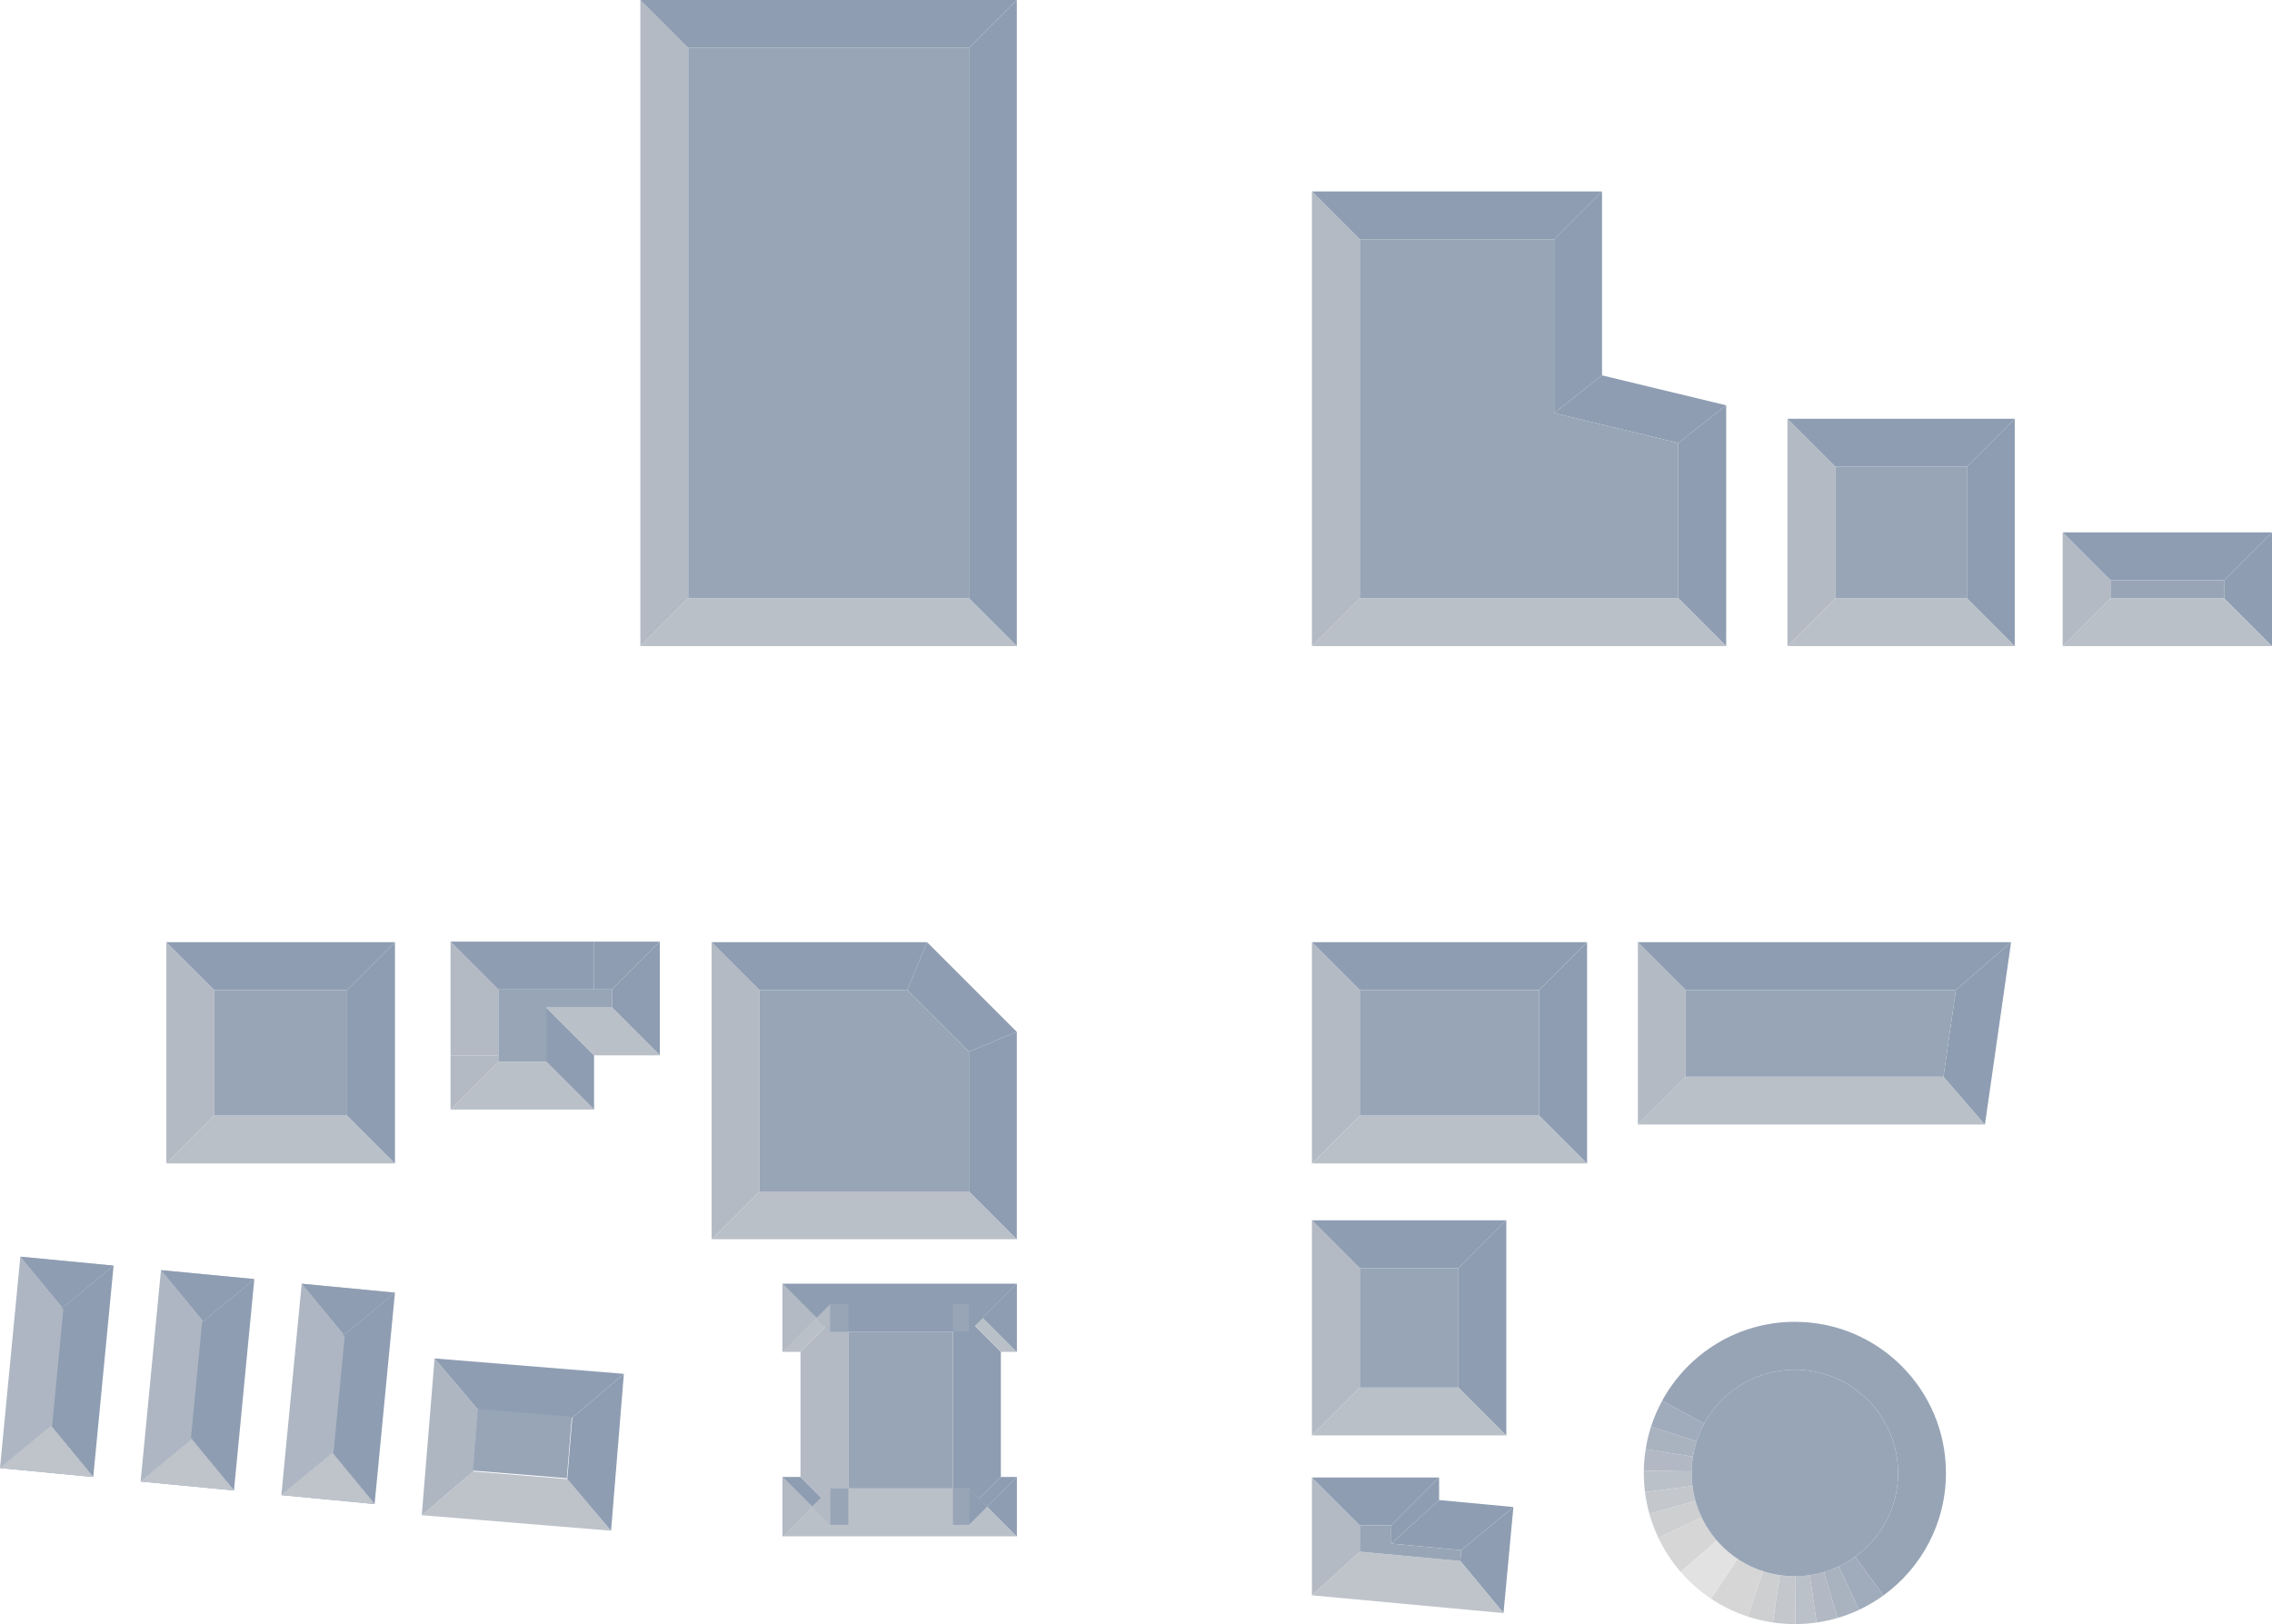 <svg version="1.1" xmlns="http://www.w3.org/2000/svg" xmlns:xlink="http://www.w3.org/1999/xlink" width="189.9" height="135.747" viewBox="0,0,189.9,135.747"><g transform="translate(-149.248,-100.552)"><g data-paper-data="{&quot;isPaintingLayer&quot;:true}" fill-rule="nonzero" stroke="none" stroke-linecap="butt" stroke-linejoin="miter" stroke-miterlimit="10" stroke-dasharray="" stroke-dashoffset="0" style="mix-blend-mode: normal"><g stroke-width="1"><g fill="#8e9db2"><path d="M234.235,100.552h-31.464z"/></g><g fill="#bac0c8"><path d="M230.235,150.552l4,4h-31.464l4,-4h23.464"/></g><g fill="#b3bac4"><path d="M206.771,150.552l-4,4v-54l4,4v46"/></g><g fill="#8e9db2"><path d="M206.771,104.552l-4,-4h31.464l-4,4h-23.464"/></g><g fill="#8e9db2"><path d="M230.235,104.552l4,-4v54l-4,-4v-46"/></g><g fill="#98a5b7"><path d="M206.771,104.552h23.464v46h-23.464z"/></g></g><g stroke-width="1"><g fill="#8e9db2"><path d="M283.15,131.926l10.377,2.502z"/></g><g fill="#8e9db2"><path d="M258.904,116.554h24.246z"/></g><g fill="#8e9db2"><path d="M289.527,137.578l4,-3.15v20.124l-4,-4v-12.974"/></g><g fill="#bac0c8"><path d="M289.527,150.552l4,4h-34.623l4,-4h26.623"/></g><g fill="#b3bac4"><path d="M262.904,150.552l-4,4v-37.998l4,4v29.998"/></g><g fill="#8e9db2"><path d="M262.904,120.554l-4,-4h24.246l-4,4h-16.246"/></g><g fill="#8e9db2"><path d="M279.15,135.076l4,-3.15l10.377,2.502l-4,3.15l-10.377,-2.502"/></g><g fill="#8e9db2"><path d="M279.15,120.554l4,-4v15.372l-4,3.15v-14.522"/></g><g fill="#98a5b7"><path d="M279.15,120.554v14.522l10.377,2.502v12.974h-26.623v-29.998h16.246"/></g></g><g stroke-width="1"><g><g><path d="M299.269,215.035v-4c6.975,0 12.627,5.661 12.627,12.636c0,4.215 -2.063,7.946 -5.235,10.24l-2.343,-3.244c2.167,-1.567 3.579,-4.118 3.578,-6.996c0.003,-4.763 -3.868,-8.639 -8.627,-8.636" fill="#97a4b6"/><path d="M304.318,230.667l2.343,3.244c-0.633,0.457 -1.31,0.857 -2.023,1.193l-1.702,-3.621c0.487,-0.229 0.95,-0.502 1.382,-0.816" fill="#a0abbb"/><path d="M302.936,231.484l1.702,3.621c-0.58,0.272 -1.183,0.502 -1.807,0.686l-1.129,-3.839c0.426,-0.126 0.838,-0.282 1.234,-0.468" fill="#a9b2bf"/><path d="M301.701,231.951l1.129,3.839c-0.566,0.166 -1.149,0.293 -1.746,0.379l-0.576,-3.958c0.408,-0.058 0.807,-0.145 1.193,-0.26" fill="#b2b9c4"/><path d="M300.509,232.211l0.576,3.958c-0.581,0.084 -1.175,0.128 -1.779,0.13l-0.012,-4c0.412,-0.001 0.818,-0.031 1.215,-0.088" fill="#bbc1c8"/><path d="M299.294,232.299l0.012,4c-0.012,0 -0.024,0 -0.036,0c-0.627,0 -1.243,-0.046 -1.845,-0.134l0.585,-3.957c0.411,0.06 0.832,0.091 1.26,0.091c0.007,0 0.016,0 0.024,0" fill="#c4c8cd"/><path d="M298.009,232.208l-0.585,3.957c-0.712,-0.104 -1.406,-0.268 -2.074,-0.486l1.243,-3.803c0.456,0.15 0.93,0.261 1.416,0.332" fill="#cdcfd1"/><path d="M296.593,231.876l-1.243,3.803c-1.107,-0.36 -2.146,-0.87 -3.095,-1.505l2.223,-3.327c0.648,0.434 1.359,0.782 2.115,1.029" fill="#d6d6d6"/><path d="M294.478,230.847l-2.223,3.327c-0.944,-0.632 -1.798,-1.388 -2.539,-2.244l3.027,-2.616c0.506,0.585 1.09,1.101 1.735,1.533" fill="#e2e2e2"/><path d="M292.743,229.314l-3.027,2.616c-0.74,-0.854 -1.366,-1.81 -1.857,-2.843l3.614,-1.717c0.336,0.706 0.764,1.359 1.27,1.944" fill="#d6d6d6"/><path d="M291.473,227.37l-3.614,1.717c-0.304,-0.64 -0.556,-1.309 -0.75,-2.002l3.852,-1.083c0.132,0.474 0.304,0.932 0.512,1.368" fill="#cdcfd1"/><path d="M290.961,226.002l-3.852,1.083c-0.166,-0.591 -0.289,-1.198 -0.367,-1.819l3.968,-0.506c0.053,0.425 0.137,0.84 0.251,1.242" fill="#c4c8cd"/><path d="M290.71,224.76l-3.968,0.506c-0.066,-0.522 -0.1,-1.055 -0.1,-1.595c0,-0.065 0,-0.132 0.001,-0.197l4,0.063c0,0.045 -0.001,0.09 -0.001,0.135c0,0.368 0.023,0.732 0.068,1.088" fill="#bbc1c8"/><path d="M290.643,223.536l-4,-0.063c0.009,-0.611 0.062,-1.213 0.156,-1.801l3.95,0.634c-0.064,0.402 -0.099,0.812 -0.106,1.23" fill="#b2b9c4"/><path d="M290.749,222.307l-3.95,-0.634c0.102,-0.645 0.253,-1.272 0.449,-1.881l3.808,1.229c-0.134,0.416 -0.237,0.845 -0.307,1.286" fill="#a9b2bf"/><path d="M291.056,221.022l-3.808,-1.229c0.243,-0.756 0.556,-1.48 0.93,-2.166l3.513,1.915c-0.255,0.468 -0.469,0.963 -0.635,1.48" fill="#a0abbb"/><path d="M291.692,219.541l-3.513,-1.915c2.142,-3.926 6.305,-6.591 11.09,-6.591v4c-3.265,-0.002 -6.112,1.823 -7.577,4.506" fill="#97a4b6"/></g></g><g fill="#98a5b7"><path d="M299.269,215.035c4.759,-0.003 8.629,3.873 8.627,8.636c0.002,4.763 -3.865,8.63 -8.627,8.628c-4.762,0.002 -8.629,-3.865 -8.627,-8.628c-0.002,-4.763 3.868,-8.639 8.627,-8.636z"/></g></g><g stroke-width="1"><g fill="#8e9db2"><path d="M258.904,179.302h22.995z"/></g><g fill="#bac0c8"><path d="M277.899,193.796l4,4h-22.995l4,-4h14.995"/></g><g fill="#b3bac4"><path d="M262.904,193.796l-4,4v-18.494l4,4v10.494"/></g><g fill="#8e9db2"><path d="M262.904,183.302l-4,-4h22.995l-4,4h-14.995"/></g><g fill="#8e9db2"><path d="M277.899,183.302l4,-4v18.494l-4,-4v-10.494"/></g><g fill="#98a5b7"><path d="M262.904,183.302h14.995v10.494h-14.995z"/></g></g><g stroke-width="1"><g fill="#8e9db2"><path d="M317.647,135.553h-18.999z"/></g><g fill="#bac0c8"><path d="M313.647,150.552l4,4h-18.999l4,-4h10.999"/></g><g fill="#b3bac4"><path d="M302.648,150.552l-4,4v-18.999l4,4v10.999"/></g><g fill="#8e9db2"><path d="M302.648,139.553l-4,-4h18.999l-4,4h-10.999"/></g><g fill="#8e9db2"><path d="M313.647,139.553l4,-4v18.999l-4,-4v-10.999"/></g><g fill="#98a5b7"><path d="M302.648,139.553h10.999v10.999h-10.999z"/></g></g><g stroke-width="1"><g fill="#8e9db2"><path d="M339.148,145.047h-17.496z"/></g><g fill="#bac0c8"><path d="M335.148,150.552l4,4h-17.496l4,-4h9.496"/></g><g fill="#b3bac4"><path d="M325.652,150.552l-4,4v-9.505l4,4v1.505"/></g><g fill="#8e9db2"><path d="M325.652,149.047l-4,-4h17.496l-4,4h-9.496"/></g><g fill="#8e9db2"><path d="M335.148,149.047l4,-4v9.505l-4,-4v-1.505"/></g><g fill="#98a5b7"><path d="M325.652,149.047h9.496v1.505h-9.496z"/></g></g><g stroke-width="1"><g fill="#8e9db2"><path d="M198.901,179.256h5.499z"/></g><g fill="#8e9db2"><path d="M186.904,179.256h11.997z"/></g><g fill="#8e9db2"><path d="M194.901,184.761l4,4v4.535l-4,-4v-4.535"/></g><g fill="#bac0c8"><path d="M194.901,189.296l4,4h-11.997l4,-4h3.997"/></g><g fill="#8e9db2"><path d="M200.4,183.256l4,-4v9.505l-4,-4v-1.505"/></g><g fill="#b3bac4"><path d="M190.904,188.761h-4v-9.505l4,4v5.505"/></g><g fill="#8e9db2"><path d="M190.904,183.256l-4,-4h11.997v4h-7.997"/></g><g fill="#8e9db2"><path d="M198.901,183.256v-4h5.499l-4,4h-1.499"/></g><g fill="#b3bac4"><path d="M190.904,189.296l-4,4v-4.535h4v0.535"/></g><g fill="#bac0c8"><path d="M200.4,184.761l4,4h-5.499l-4,-4h5.499"/></g><g fill="#98a5b7"><path d="M200.4,183.256v1.505h-5.499v4.535h-3.997v-0.535v-5.505h7.997h1.499"/></g></g><g stroke-width="1"><g fill="#8e9db2"><path d="M286.147,179.302h31.194z"/></g><g fill="#bac0c8"><path d="M311.687,190.547l3.467,4h-29.007l4,-4h21.54"/></g><g fill="#b3bac4"><path d="M290.147,190.547l-4,4v-15.245l4,4v7.245"/></g><g fill="#8e9db2"><path d="M290.147,183.302l-4,-4h31.194l-4.615,4h-22.579"/></g><g fill="#8e9db2"><path d="M312.726,183.302l4.615,-4l-2.187,15.245l-3.467,-4l1.039,-7.245"/></g><g fill="#98a5b7"><path d="M312.726,183.302l-1.039,7.245h-21.54v-7.245h22.579"/></g></g><g stroke-width="1"><g fill="#8e9db2"><path d="M275.149,202.549h-16.245z"/></g><g fill="#bac0c8"><path d="M271.149,216.53l4,4h-16.245l4,-4h8.245"/></g><g fill="#b3bac4"><path d="M262.904,216.53l-4,4v-17.981l4,4v9.981"/></g><g fill="#8e9db2"><path d="M262.904,206.549l-4,-4h16.245l-4,4h-8.245"/></g><g fill="#8e9db2"><path d="M271.149,206.549l4,-4v17.981l-4,-4v-9.981"/></g><g fill="#98a5b7"><path d="M262.904,206.549h8.245v9.981h-8.245z"/></g></g><g stroke-width="1"><g fill="#8e9db2"><path d="M269.533,225.931l6.21,0.585z"/></g><g fill="#8e9db2"><path d="M258.904,224.05h10.629z"/></g><g fill="#8e9db2"><path d="M271.388,230.123l4.355,-3.607l-0.828,8.864l-3.611,-4.351l0.084,-0.906"/></g><g fill="#bfc4ca"><path d="M271.304,231.029l3.611,4.351l-16.011,-1.484l4,-3.647l8.4,0.78"/></g><g fill="#b3bac4"><path d="M262.904,230.249l-4,3.647v-9.846l4,4v2.199"/></g><g fill="#8e9db2"><path d="M262.904,228.05l-4,-4h10.629l-4,4h-2.629"/></g><g fill="#8e9db2"><path d="M265.533,229.571l4,-3.64l6.21,0.585l-4.355,3.607l-5.855,-0.552"/></g><g fill="#8e9db2"><path d="M265.533,228.05l4,-4v1.881l-4,3.64v-1.521"/></g><g fill="#98a5b7"><path d="M265.533,228.05v1.521l5.855,0.552l-0.084,0.906l-8.4,-0.78v-2.199h2.629"/></g></g><g stroke-width="1"><g fill="#8e9db2"><path d="M234.235,186.799l-7.497,-7.497z"/></g><g fill="#8e9db2"><path d="M208.729,179.302h18.009z"/></g><g fill="#bac0c8"><path d="M230.235,200.133l4,4h-25.506l4,-4h17.506"/></g><g fill="#b3bac4"><path d="M212.729,200.133l-4,4v-24.831l4,4v16.831"/></g><g fill="#8e9db2"><path d="M212.729,183.302l-4,-4h18.009l-1.657,4h-12.352"/></g><g fill="#8e9db2"><path d="M230.235,188.456l4,-1.657v17.334l-4,-4v-11.677"/></g><g fill="#8e9db2"><path d="M225.081,183.302l1.657,-4l7.497,7.497l-4,1.657l-5.154,-5.154"/></g><g fill="#98a5b7"><path d="M225.081,183.302l5.154,5.154v11.677h-17.506v-16.831h12.352"/></g></g><g><g fill="#98a5b7" stroke-width="1"><path d="M176.975,221.761l0.934,-9.704l0.17,0.016l-0.934,9.704z"/></g><g fill="#bfc4cb" stroke-width="1"><path d="M174.466,207.85l7.794,0.747l-4.365,3.599l0.17,0.017l-3.599,-4.363"/></g><g fill="#8e9db2" stroke-width="1"><path d="M180.559,226.264l-7.794,-0.747l4.365,-3.6l-0.169,-0.016l3.598,4.363"/></g><g fill="#8e9db2" stroke-width="1"><path d="M174.466,207.85l7.794,0.747z"/></g><g fill="#a3aebc" stroke-width="1"><path d="M172.765,225.517l1.701,-17.667z"/></g><g fill="#8e9db2" stroke-width="1"><path d="M177.895,212.196l4.365,-3.599l-1.701,17.667l-3.598,-4.363l0.934,-9.705"/></g><g fill="#adb6c2" stroke-width="1"><path d="M177.13,221.917l-4.365,3.6l1.701,-17.667l3.599,4.363l-0.935,9.704"/></g><g fill="#8e9db2" stroke-width="1"><path d="M178.065,212.213l-3.599,-4.363l7.794,0.747l-4.365,3.599l0.17,0.017"/></g><g fill="#bfc4cb" stroke-width="1"><path d="M176.961,221.901l3.598,4.363l-7.794,-0.747l4.365,-3.6l-0.169,-0.016"/></g></g><g><g fill="#98a5b7" stroke-width="1"><path d="M165.224,220.658l0.934,-9.704l0.161,0.015l-0.934,9.704z"/></g><g fill="#bfc4cb" stroke-width="1"><path d="M162.703,206.715l7.803,0.747l-4.365,3.601l0.16,0.015l-3.598,-4.363"/></g><g fill="#8e9db2" stroke-width="1"><path d="M168.805,225.129l-7.803,-0.746l4.365,-3.601l-0.161,-0.015l3.599,4.362"/></g><g fill="#8e9db2" stroke-width="1"><path d="M162.703,206.715l7.803,0.747z"/></g><g fill="#a3aebc" stroke-width="1"><path d="M162.703,206.715l-1.701,17.668z"/></g><g fill="#adb6c2" stroke-width="1"><path d="M165.367,220.782l-4.365,3.601l1.701,-17.668l3.598,4.363l-0.934,9.704"/></g><g fill="#8e9db2" stroke-width="1"><path d="M166.141,211.063l4.365,-3.601l-1.701,17.667l-3.599,-4.362l0.935,-9.704"/></g><g fill="#8e9db2" stroke-width="1"><path d="M166.301,211.078l-3.598,-4.363l7.803,0.747l-4.365,3.601l0.16,0.015"/></g><g fill="#bfc4cb" stroke-width="1"><path d="M165.206,220.767l3.599,4.362l-7.803,-0.746l4.365,-3.601l-0.161,-0.015"/></g></g><g><g fill="#98a5b7" stroke-width="1"><path d="M153.473,219.504l0.934,-9.704l0.17,0.016l-0.934,9.704z"/></g><g fill="#bfc4cb" stroke-width="1"><path d="M150.949,205.59l7.794,0.747l-4.365,3.6l0.169,0.016l-3.598,-4.363"/></g><g fill="#8e9db2" stroke-width="1"><path d="M157.042,224.004l-7.794,-0.746l4.365,-3.601l-0.17,-0.016l3.599,4.363"/></g><g fill="#8e9db2" stroke-width="1"><path d="M150.949,205.59l7.794,0.747z"/></g><g fill="#a3aebc" stroke-width="1"><path d="M150.949,205.59l-1.701,17.668z"/></g><g fill="#8e9db2" stroke-width="1"><path d="M154.378,209.937l4.365,-3.6l-1.701,17.667l-3.599,-4.363l0.935,-9.704"/></g><g fill="#adb6c2" stroke-width="1"><path d="M153.613,219.657l-4.365,3.601l1.701,-17.668l3.598,4.363l-0.934,9.704"/></g><g fill="#8e9db2" stroke-width="1"><path d="M154.547,209.953l-3.598,-4.363l7.794,0.747l-4.365,3.6l0.169,0.016"/></g><g fill="#bfc4cb" stroke-width="1"><path d="M153.443,219.641l3.599,4.363l-7.794,-0.746l4.365,-3.601l-0.17,-0.016"/></g></g><g stroke-width="1"><g fill="#8e9db2"><path d="M214.651,213.546v-5.696l4,4v-2.304l-4,4"/></g><g fill="#b3bac4"><path d="M234.235,224.004v4.959l-4,-4v3.041l4,-4"/></g><g fill="#b3bac4"><path d="M234.235,207.85v5.696l-4,-4v2.304l4,-4"/></g><g fill="#8e9db2"><path d="M214.651,228.963v-4.959l4,4v-3.041l-4,4"/></g><g fill="#8e9db2"><path d="M234.235,207.85h-19.584z"/></g><g fill="#8e9db2"><path d="M232.903,224.004h1.332z"/></g><g fill="#8e9db2"><path d="M216.154,224.004h-1.503z"/></g><g fill="#8e9db2"><path d="M218.651,228.004l-4,-4h1.503l4,4h-1.503"/></g><g fill="#8e9db2"><path d="M228.903,209.546l4,4v10.458l-4,4v-18.458"/></g><g fill="#8e9db2"><path d="M228.903,228.004l4,-4h1.332l-4,4h-1.332"/></g><g fill="#b3bac4"><path d="M220.154,228.004l-4,-4v-10.458l4,-4v18.458"/></g><g fill="#bac0c8"><path d="M230.235,224.963l4,4h-19.584l4,-4h11.584"/></g><g fill="#bac0c8"><path d="M220.154,209.546l-4,4h-1.503l4,-4h1.503"/></g><g fill="#bac0c8"><path d="M230.235,209.546l4,4h-1.332l-4,-4h1.332"/></g><g fill="#8e9db2"><path d="M218.651,211.85l-4,-4h19.584l-4,4h-11.584"/></g><g fill="#b3bac4"><path d="M218.651,209.546l-4,4v-5.696l4,4v-2.304"/></g><g fill="#8e9db2"><path d="M230.235,228.004l4,-4v4.959l-4,-4v3.041"/></g><g fill="#b3bac4"><path d="M218.651,224.963l-4,4v-4.959l4,4v-3.041"/></g><g fill="#8e9db2"><path d="M230.235,211.85l4,-4v5.696l-4,-4v2.304"/></g><g fill="#98a5b7"><path d="M230.235,211.85v-2.304h-1.332v18.458h1.332v-3.041h-11.584v3.041h1.503v-18.458h-1.503v2.304h11.584"/></g></g><g><g fill="#8e9db2" stroke-width="1"><path d="M185.572,214.096l15.822,1.287z"/></g><g fill="#a4aebd" stroke-width="1"><path d="M184.501,227.199l1.071,-13.104z"/></g><g fill="#bec3ca" stroke-width="1"><path d="M196.662,224.182l3.661,4.313l-15.822,-1.296l4.313,-3.66l7.848,0.643"/></g><g fill="#aeb6c2" stroke-width="1"><path d="M188.814,223.539l-4.313,3.66l1.071,-13.103l3.661,4.31l-0.419,5.133"/></g><g fill="#8e9db2" stroke-width="1"><path d="M197.082,219.045l4.312,-3.662l-1.071,13.112l-3.661,-4.313l0.42,-5.137"/></g><g fill="#8e9db2" stroke-width="1"><path d="M189.233,218.406l-3.661,-4.31l15.822,1.287l-4.312,3.662l-7.849,-0.639"/></g><g fill="#98a5b7" stroke-width="1"><path d="M196.626,224.107l-7.849,-0.639l0.418,-5.137l7.849,0.639z"/></g></g><g stroke-width="1"><g fill="#8e9db2"><path d="M182.26,179.302h-19.107z"/></g><g fill="#bac0c8"><path d="M178.26,193.796l4,4h-19.107l4,-4h11.107"/></g><g fill="#b3bac4"><path d="M167.153,193.796l-4,4v-18.494l4,4v10.494"/></g><g fill="#8e9db2"><path d="M167.153,183.302l-4,-4h19.107l-4,4h-11.107"/></g><g fill="#8e9db2"><path d="M178.26,183.302l4,-4v18.494l-4,-4v-10.494"/></g><g fill="#98a5b7"><path d="M167.153,183.302h11.107v10.494h-11.107z"/></g></g></g></g></svg>